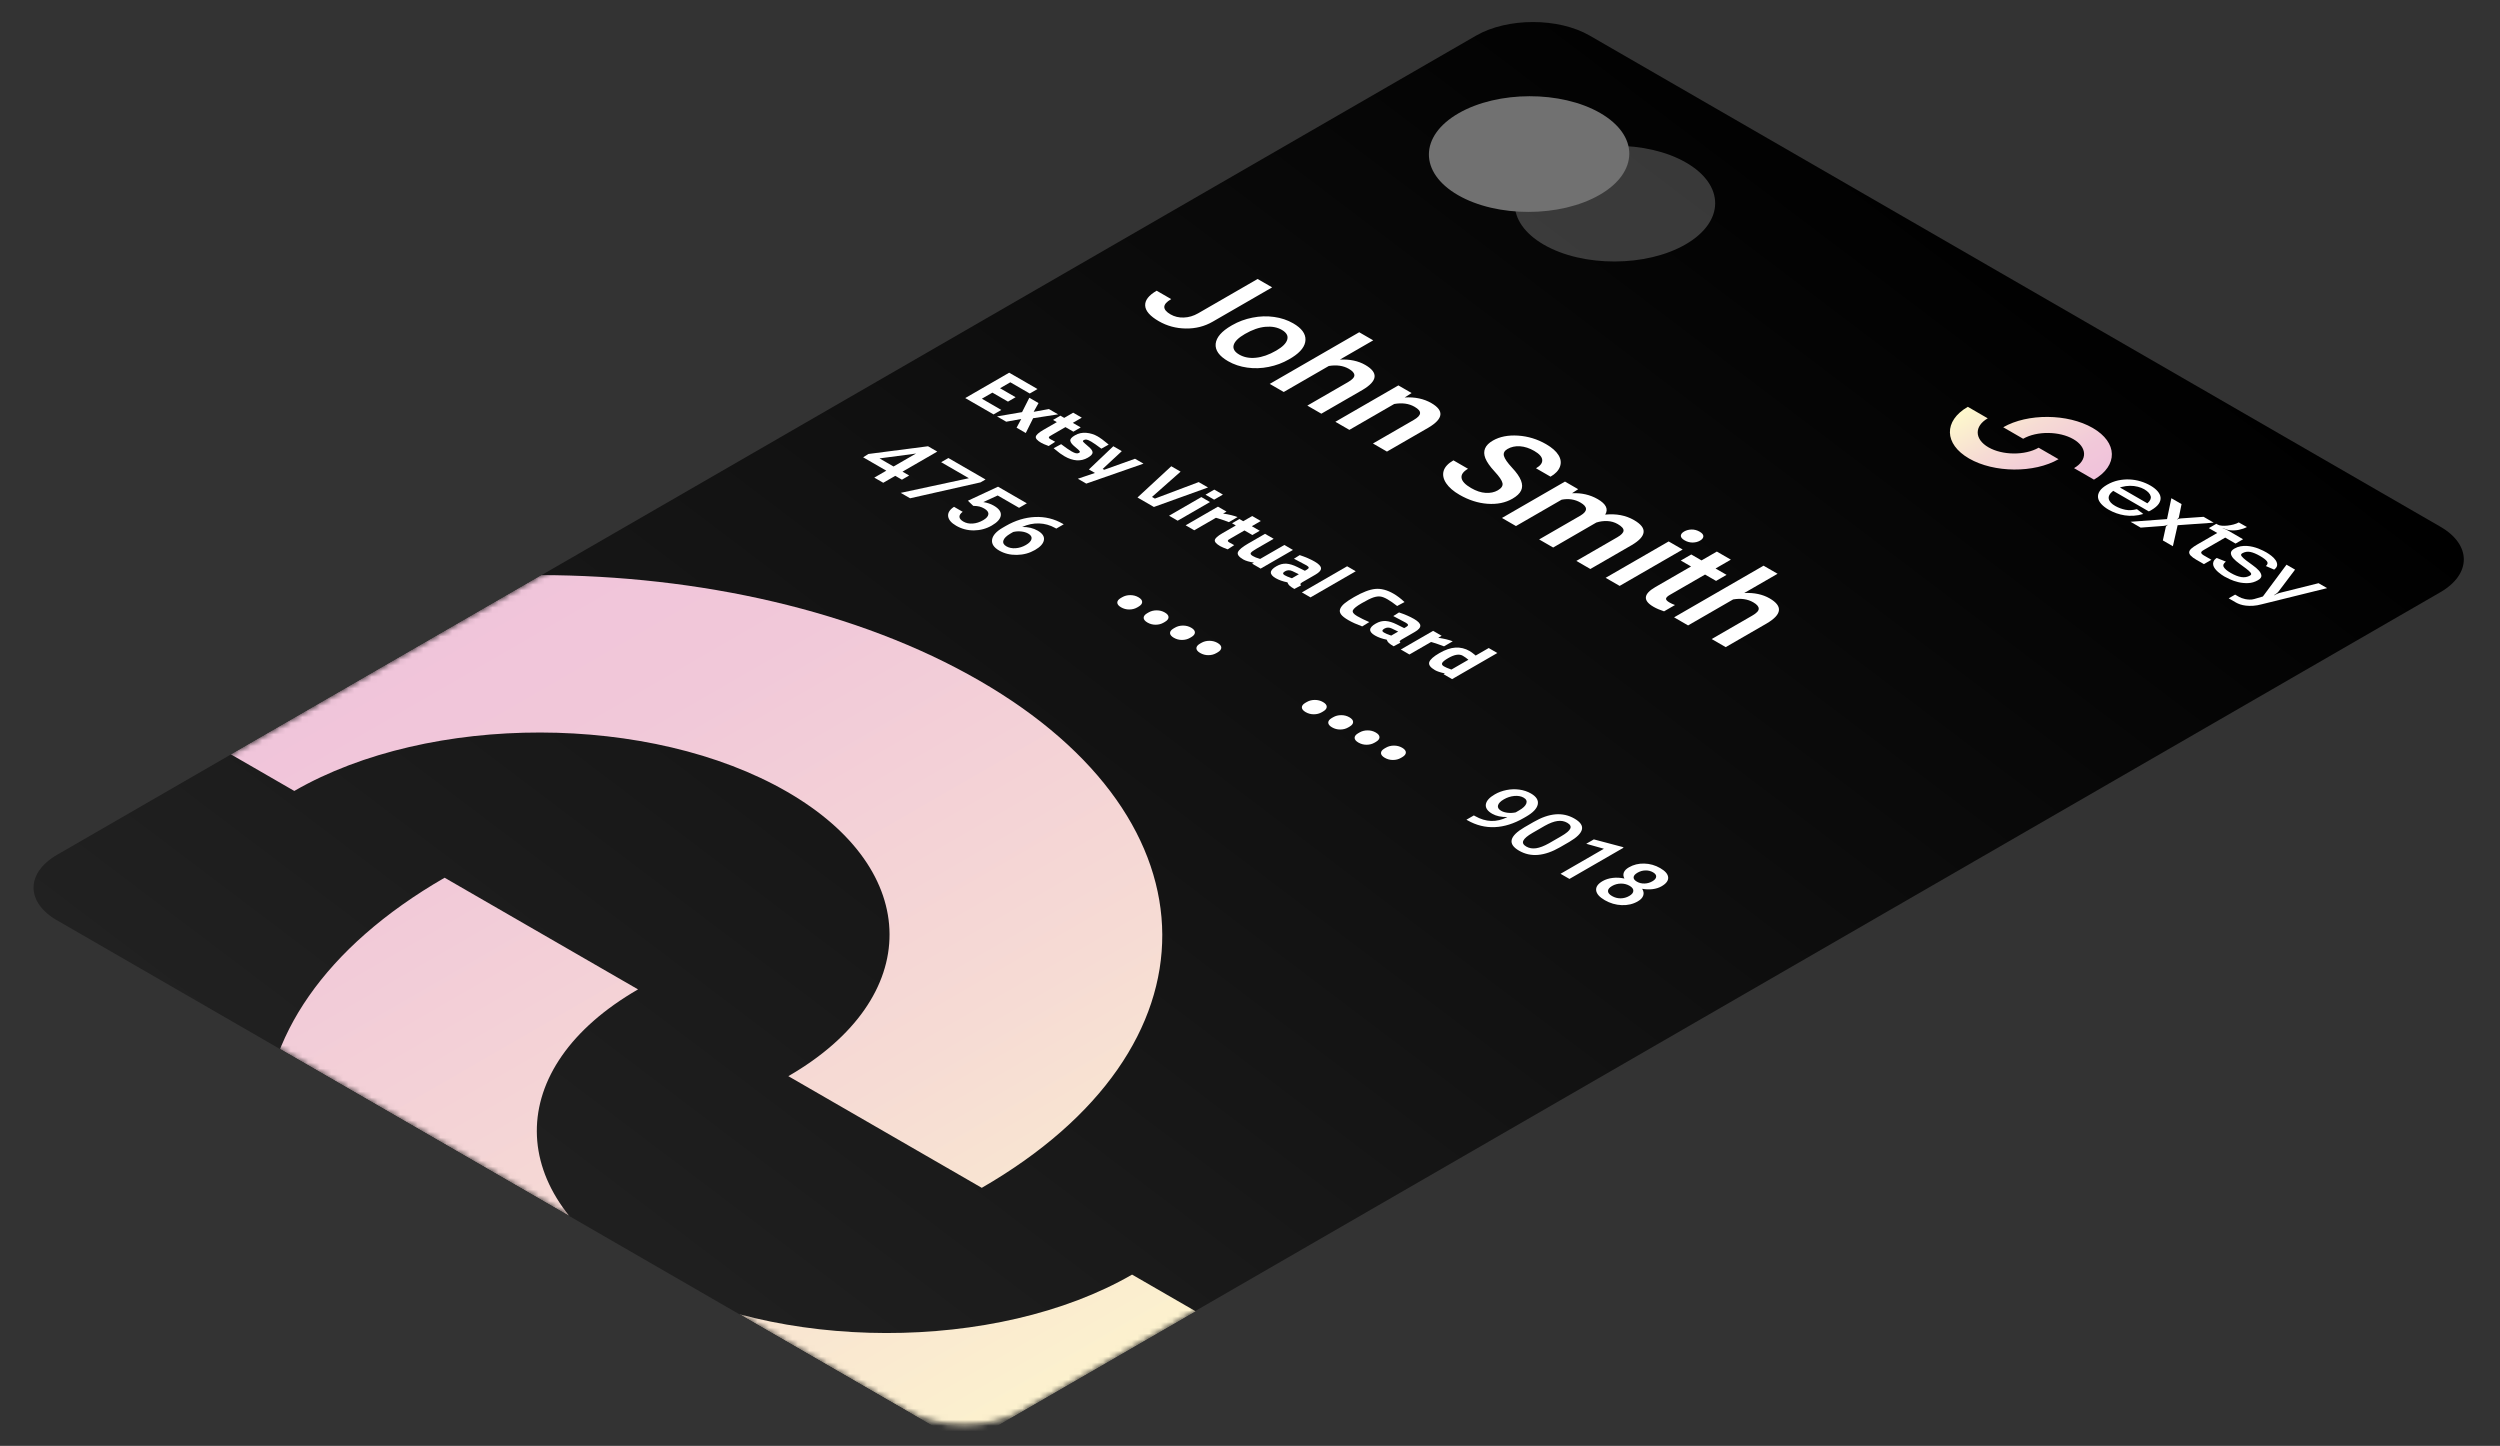 <svg width="434" height="251" viewBox="0 0 434 251" fill="none" xmlns="http://www.w3.org/2000/svg">
<rect x="0" y="0" width="434" height="251" fill="#333333" stroke="none"/>
<g clip-path="url(#clip0_1654_917)">
<path d="M177.316 245.018L423.621 102.826C429.077 99.676 429.087 94.575 423.643 91.432L275.967 6.178C270.523 3.036 261.687 3.042 256.23 6.192L9.925 148.383C4.469 151.533 4.459 156.634 9.903 159.777L157.579 245.031C163.023 248.174 171.859 248.168 177.316 245.018Z" fill="url(#paint0_linear_1654_917)"/>
<mask id="mask0_1654_917" style="mask-type:alpha" maskUnits="userSpaceOnUse" x="5" y="3" width="423" height="245">
<path d="M177.318 245.018L423.623 102.826C429.079 99.676 429.089 94.575 423.645 91.432L275.969 6.178C270.525 3.036 261.689 3.042 256.232 6.192L9.927 148.383C4.471 151.533 4.461 156.634 9.905 159.777L157.581 245.031C163.025 248.174 171.861 248.168 177.318 245.018Z" fill="#232323"/>
</mask>
<g mask="url(#mask0_1654_917)">
<path opacity="0.5" d="M268.015 42.479C274.784 46.387 285.797 46.364 292.614 42.428C299.432 38.492 299.471 32.134 292.703 28.227C285.934 24.319 274.921 24.342 268.103 28.278C261.286 32.214 261.246 38.572 268.015 42.479Z" fill="#717171"/>
<path d="M253.107 33.872C259.875 37.78 270.889 37.757 277.706 33.821C284.524 29.886 284.563 23.527 277.795 19.62C271.026 15.713 260.013 15.735 253.195 19.671C246.378 23.607 246.339 29.965 253.107 33.872Z" fill="#717171"/>
<path d="M170.029 118.163C127.867 93.823 59.448 93.713 17.51 117.924L51.09 137.309C74.61 123.731 112.979 123.794 136.623 137.443C160.267 151.093 160.371 173.246 136.855 186.822L170.435 206.207C212.377 181.999 212.191 142.503 170.029 118.163ZM77.597 240.422C35.435 216.082 35.245 176.583 77.183 152.373L110.762 171.758C87.242 185.336 87.351 207.487 110.995 221.136C134.643 234.789 173.012 234.846 196.528 221.271L230.116 240.661C188.182 264.869 119.763 264.764 77.597 240.422Z" fill="url(#paint1_linear_1654_917)"/>
<path d="M363.3 74.294C367.642 76.801 367.738 80.825 363.511 83.265L360.053 81.269C362.423 79.9 362.369 77.643 359.934 76.237C357.499 74.831 353.589 74.801 351.219 76.169L347.76 74.172C351.986 71.732 358.957 71.787 363.3 74.294ZM341.825 79.595C346.167 82.102 353.139 82.157 357.365 79.717L353.906 77.72C351.536 79.089 347.626 79.058 345.191 77.652C342.755 76.246 342.703 73.989 345.072 72.621L341.613 70.623C337.387 73.063 337.481 77.088 341.825 79.595Z" fill="url(#paint2_linear_1654_917)"/>
<path d="M374.754 87.465C375.009 87.088 375.116 86.716 375.073 86.348C375.031 85.98 374.856 85.62 374.55 85.268C374.242 84.916 373.83 84.591 373.31 84.291C372.791 83.991 372.222 83.747 371.604 83.559C370.985 83.371 370.347 83.263 369.691 83.233C369.034 83.203 368.376 83.259 367.714 83.4C367.053 83.543 366.415 83.791 365.801 84.145C365.187 84.5 364.757 84.868 364.511 85.25C364.265 85.632 364.168 86.012 364.22 86.391C364.272 86.77 364.46 87.138 364.786 87.495C365.111 87.853 365.533 88.181 366.052 88.481C366.468 88.721 366.912 88.925 367.385 89.094C367.857 89.263 368.346 89.386 368.851 89.465C369.356 89.545 369.88 89.566 370.424 89.53C370.967 89.495 371.517 89.393 372.074 89.224L370.969 88.389C370.243 88.581 369.574 88.615 368.965 88.493C368.356 88.369 367.772 88.153 367.215 87.842C366.554 87.472 366.177 87.058 366.082 86.599C365.989 86.141 366.244 85.678 366.849 85.209C366.851 85.208 366.853 85.207 366.855 85.206L366.857 85.207C366.857 85.207 366.852 85.209 366.849 85.209L373.024 88.774C373.138 88.73 373.211 88.699 373.245 88.68L373.45 88.561C374.064 88.207 374.499 87.841 374.755 87.465L374.754 87.465ZM368.02 84.626C368.114 84.595 368.206 84.567 368.302 84.541C368.807 84.408 369.298 84.339 369.775 84.337C370.253 84.334 370.705 84.389 371.135 84.5C371.565 84.612 371.936 84.758 372.247 84.938C372.89 85.319 373.262 85.728 373.366 86.164C373.458 86.551 373.264 86.954 372.784 87.376L368.02 84.626Z" fill="white"/>
<path d="M376.949 86.49L378.72 87.513L378.25 89.811C378.231 89.876 378.191 89.94 378.13 90.003C378.068 90.066 377.996 90.122 377.911 90.171L377.939 90.187C378.128 90.078 378.341 90.015 378.577 89.999L382.544 89.72L384.3 90.734L378.037 91.177L377.213 94.825L375.471 93.82L375.982 91.48C376.001 91.415 376.043 91.349 376.11 91.284C376.176 91.219 376.247 91.164 376.322 91.12L376.293 91.104C376.217 91.148 376.121 91.187 376.003 91.222C375.884 91.258 375.768 91.281 375.656 91.292L371.618 91.595L369.862 90.581L376.195 90.114L376.949 86.49L376.949 86.49Z" fill="white"/>
<path d="M383.45 91.683L384.754 90.931L385.023 91.086C385.183 91.178 385.417 91.237 385.724 91.261C386.031 91.286 386.359 91.279 386.709 91.241C387.058 91.203 387.407 91.137 387.757 91.045C388.106 90.952 388.404 90.834 388.65 90.692L390.066 91.493C389.65 91.712 389.181 91.874 388.656 91.98C388.132 92.087 387.596 92.108 387.048 92.042C386.85 92.015 386.647 91.96 386.439 91.878C386.231 91.796 386.043 91.723 385.872 91.657L385.844 91.674C386.014 91.739 386.195 91.817 386.389 91.907C386.582 91.997 386.75 92.083 386.892 92.165L389.399 93.612L388.095 94.365L386.297 93.326L382.526 95.503C382.214 95.683 382.084 95.845 382.136 95.989C382.188 96.134 382.322 96.269 382.54 96.394L383.899 97.179L382.596 97.932L381.306 97.188C380.843 96.92 380.511 96.677 380.309 96.456C380.106 96.235 380.018 96.024 380.047 95.822C380.075 95.62 380.207 95.416 380.444 95.209C380.681 95.001 381.002 94.78 381.408 94.546L384.909 92.525L383.45 91.682L383.45 91.683Z" fill="white"/>
<path d="M386.408 97.499C385.992 97.815 385.871 98.13 386.046 98.444C386.22 98.757 386.624 99.097 387.256 99.462C387.936 99.854 388.55 100.094 389.098 100.181C389.646 100.268 390.151 100.178 390.615 99.911C390.841 99.78 390.867 99.609 390.693 99.399C390.518 99.189 390.258 98.955 389.914 98.696C389.569 98.436 389.187 98.156 388.767 97.854C388.347 97.551 388 97.25 387.727 96.95C387.452 96.65 387.304 96.352 387.281 96.055C387.258 95.757 387.463 95.483 387.898 95.232C388.238 95.036 388.592 94.904 388.961 94.839C389.329 94.774 389.693 94.752 390.052 94.774C390.411 94.796 390.765 94.85 391.114 94.937C391.464 95.024 391.785 95.125 392.078 95.239C392.371 95.353 392.638 95.472 392.878 95.595C393.119 95.717 393.31 95.819 393.452 95.901C393.726 96.059 394.014 96.255 394.316 96.49C394.618 96.724 394.861 96.976 395.045 97.247C395.229 97.516 395.319 97.792 395.314 98.072C395.309 98.353 395.136 98.625 394.796 98.886L393.351 98.265C393.673 97.992 393.739 97.722 393.55 97.455C393.362 97.188 392.956 96.874 392.333 96.515C391.71 96.155 391.127 95.911 390.64 95.816C390.154 95.721 389.688 95.801 389.244 96.057C389.017 96.188 388.989 96.36 389.158 96.572C389.328 96.785 389.583 97.022 389.923 97.284C390.263 97.545 390.645 97.826 391.07 98.126C391.495 98.426 391.844 98.725 392.118 99.025C392.392 99.325 392.545 99.621 392.578 99.912C392.61 100.204 392.409 100.475 391.974 100.726C391.436 101.037 390.869 101.204 390.274 101.226C389.678 101.248 389.112 101.194 388.574 101.063C388.035 100.932 387.551 100.767 387.121 100.568C386.691 100.37 386.364 100.205 386.137 100.074C386.005 99.997 385.84 99.891 385.642 99.755C385.443 99.618 385.247 99.464 385.054 99.293C384.86 99.121 384.686 98.935 384.53 98.736C384.374 98.537 384.27 98.33 384.219 98.115C384.167 97.899 384.184 97.685 384.27 97.472C384.355 97.26 384.539 97.055 384.823 96.859L386.409 97.496L386.408 97.499Z" fill="white"/>
<path d="M396.936 98.029L398.422 98.887L395.601 102.626C395.515 102.751 395.393 102.877 395.232 103.002C395.071 103.128 394.91 103.237 394.75 103.33L394.779 103.346C394.939 103.253 395.13 103.162 395.352 103.072C395.574 102.982 395.794 102.912 396.011 102.863L402.501 101.242L403.988 102.1L392.651 104.9C392.113 105.048 391.612 105.135 391.149 105.162C390.687 105.19 390.266 105.181 389.888 105.138C389.511 105.094 389.177 105.022 388.89 104.921C388.602 104.82 388.359 104.713 388.16 104.598L386.9 103.87L388.019 103.224L388.741 103.641C388.826 103.69 388.959 103.75 389.138 103.821C389.318 103.891 389.526 103.951 389.762 104.001C389.998 104.049 390.253 104.08 390.527 104.09C390.801 104.101 391.07 104.068 391.335 103.992L392.837 103.55L396.936 98.028L396.936 98.029Z" fill="white"/>
<path d="M218.321 48.431L220.844 49.887L210.519 55.847C209.11 56.661 207.554 57.054 205.851 57.028C204.154 57.006 202.591 56.583 201.163 55.758C199.641 54.88 198.854 53.978 198.802 53.053C198.75 52.128 199.415 51.266 200.797 50.468L203.32 51.925C202.537 52.376 202.138 52.826 202.12 53.276C202.116 53.725 202.478 54.159 203.206 54.579C203.886 54.972 204.653 55.154 205.505 55.124C206.37 55.095 207.204 54.848 208.007 54.385L218.321 48.431ZM213.905 56.447C214.977 55.829 216.151 55.394 217.427 55.142C218.711 54.886 219.962 54.846 221.181 55.021C222.407 55.191 223.514 55.562 224.502 56.132C225.964 56.976 226.673 57.934 226.63 59.007C226.594 60.083 225.827 61.096 224.33 62.045L223.763 62.384C222.684 63.007 221.514 63.444 220.25 63.695C218.994 63.951 217.749 63.991 216.517 63.816C215.291 63.646 214.177 63.272 213.176 62.694C211.648 61.811 210.935 60.809 211.039 59.685C211.156 58.562 212.071 57.506 213.783 56.517L213.905 56.447ZM216.125 57.974C214.999 58.624 214.346 59.267 214.166 59.903C213.993 60.534 214.317 61.087 215.138 61.561C215.959 62.035 216.92 62.216 218.02 62.104C219.128 61.997 220.306 61.583 221.553 60.863C222.659 60.224 223.298 59.582 223.471 58.934C223.651 58.291 223.338 57.736 222.53 57.27C221.736 56.812 220.785 56.633 219.677 56.733C218.577 56.829 217.392 57.243 216.125 57.974ZM232.607 62.422C234.331 62.343 235.801 62.655 237.015 63.356C239.325 64.689 239.164 66.134 236.535 67.691L229.385 71.818L226.953 70.413L234.011 66.339C234.766 65.903 235.135 65.501 235.119 65.133C235.115 64.765 234.8 64.4 234.172 64.038C233.198 63.475 232.032 63.309 230.675 63.537L222.858 68.05L220.426 66.645L235.959 57.678L238.391 59.083L232.607 62.422ZM245.052 68.229L243.858 68.999C245.637 68.897 247.176 69.222 248.478 69.973C250.734 71.275 250.577 72.691 248.008 74.22L240.777 78.395L238.345 76.99L245.434 72.898C246.128 72.497 246.49 72.115 246.52 71.75C246.564 71.386 246.249 71.01 245.574 70.621C244.594 70.054 243.414 69.891 242.037 70.131L234.251 74.627L231.818 73.222L242.76 66.906L245.052 68.229ZM260.016 85.123C260.663 84.749 260.935 84.33 260.832 83.866C260.736 83.405 260.279 82.733 259.461 81.848C258.644 80.964 258.107 80.195 257.852 79.541C257.366 78.288 257.801 77.27 259.156 76.488C260.343 75.803 261.797 75.514 263.521 75.622C265.25 75.733 266.879 76.229 268.407 77.112C269.422 77.697 270.137 78.328 270.554 79.005C270.971 79.681 271.055 80.353 270.808 81.019C270.567 81.682 270.022 82.259 269.173 82.749L266.65 81.293C267.419 80.849 267.779 80.364 267.729 79.838C267.694 79.311 267.232 78.792 266.344 78.279C265.517 77.802 264.694 77.533 263.877 77.473C263.065 77.418 262.339 77.575 261.699 77.944C261.16 78.256 260.955 78.659 261.085 79.154C261.221 79.646 261.685 80.318 262.476 81.172C263.273 82.021 263.797 82.771 264.046 83.421C264.302 84.067 264.307 84.646 264.061 85.157C263.821 85.665 263.324 86.137 262.569 86.573C261.342 87.282 259.898 87.576 258.235 87.457C256.586 87.338 254.964 86.818 253.369 85.897C252.315 85.288 251.539 84.615 251.043 83.877C250.559 83.139 250.418 82.427 250.619 81.74C250.826 81.058 251.391 80.451 252.315 79.918L254.847 81.38C254.011 81.862 253.638 82.394 253.727 82.975C253.816 83.555 254.37 84.14 255.391 84.73C256.273 85.238 257.112 85.516 257.91 85.564C258.721 85.613 259.423 85.465 260.016 85.123ZM273.973 84.925L272.9 85.625C274.558 85.547 276.048 85.889 277.369 86.652C278.817 87.488 279.249 88.383 278.663 89.337C280.57 89.146 282.237 89.463 283.666 90.287C284.86 90.977 285.414 91.682 285.327 92.402C285.247 93.127 284.563 93.868 283.275 94.627L276.085 98.778L273.653 97.374L280.772 93.264C281.467 92.863 281.825 92.482 281.849 92.122C281.872 91.762 281.536 91.381 280.842 90.981C280.289 90.661 279.683 90.486 279.026 90.457C278.382 90.428 277.747 90.513 277.122 90.713L269.629 95.05L267.196 93.646L274.396 89.489C275.65 88.727 275.644 87.979 274.375 87.247C273.401 86.685 272.309 86.518 271.1 86.746L263.172 91.323L260.739 89.918L271.681 83.602L273.973 84.925ZM281.171 101.714L278.738 100.309L289.68 93.993L292.113 95.397L281.171 101.714ZM292.372 92.266C292.749 92.048 293.179 91.934 293.662 91.925C294.152 91.92 294.617 92.044 295.057 92.298C295.498 92.553 295.714 92.821 295.704 93.104C295.696 93.387 295.502 93.637 295.125 93.855C294.754 94.069 294.324 94.179 293.834 94.184C293.351 94.185 292.889 94.059 292.448 93.805C292.008 93.55 291.789 93.284 291.792 93.005C291.808 92.726 292.001 92.48 292.372 92.266ZM300.478 97.156L297.819 98.691L299.731 99.795L297.911 100.846L295.999 99.742L289.891 103.268C289.473 103.509 289.249 103.731 289.221 103.932C289.206 104.134 289.408 104.356 289.829 104.598C290.109 104.76 290.427 104.904 290.781 105.031L288.88 106.129C288.171 105.899 287.559 105.635 287.045 105.338C285.177 104.26 285.284 103.119 287.367 101.916L293.566 98.338L291.784 97.309L293.604 96.258L295.386 97.287L298.046 95.751L300.478 97.156ZM302.802 102.946C304.527 102.867 305.996 103.179 307.211 103.88C309.52 105.213 309.36 106.658 306.73 108.214L299.581 112.342L297.148 110.937L304.207 106.862C304.962 106.426 305.331 106.025 305.314 105.657C305.311 105.289 304.995 104.924 304.368 104.562C303.393 103.999 302.228 103.832 300.871 104.061L293.054 108.574L290.621 107.169L306.154 98.202L308.587 99.607L302.802 102.946Z" fill="white"/>
<path d="M156.673 81.881L157.831 82.549L156.575 83.274L155.417 82.606L153.331 83.811L151.777 82.914L153.864 81.709L149.841 79.387L150.75 78.811L161.104 77.47L162.709 78.397L156.673 81.881ZM152.683 79.578L155.12 80.984L159.036 78.723L158.714 78.776L152.683 79.578ZM170.222 83.739L157.992 86.502L156.362 85.561L168.199 83.017L163.384 80.237L164.64 79.512L171.092 83.237L170.222 83.739ZM168.027 86.926L173.26 84.488L178.26 87.375L176.908 88.156L173.199 86.015L170.701 87.161C171.381 87.266 171.992 87.475 172.533 87.787C173.42 88.299 173.823 88.861 173.742 89.474C173.665 90.089 173.144 90.675 172.178 91.233C171.224 91.784 170.192 92.065 169.079 92.077C167.971 92.087 166.942 91.817 165.991 91.268C165.138 90.776 164.673 90.228 164.596 89.623C164.527 89.018 164.868 88.471 165.62 87.983L167.123 88.85C166.727 89.148 166.539 89.443 166.559 89.737C166.583 90.028 166.808 90.297 167.234 90.543C167.712 90.819 168.254 90.934 168.862 90.888C169.474 90.845 170.076 90.652 170.669 90.31C171.24 89.981 171.544 89.635 171.58 89.275C171.621 88.911 171.384 88.581 170.868 88.283C170.586 88.121 170.309 88.005 170.036 87.937C169.767 87.866 169.407 87.827 168.958 87.82L168.027 86.926ZM184.662 91.018L183.367 91.766L183.175 91.655C182.293 91.16 181.357 90.898 180.369 90.868C179.381 90.838 178.408 91.043 177.452 91.482C178.478 91.465 179.38 91.68 180.156 92.128C180.979 92.603 181.335 93.146 181.224 93.756C181.117 94.369 180.603 94.942 179.679 95.475C178.726 96.025 177.674 96.31 176.523 96.33C175.381 96.349 174.357 96.098 173.454 95.576C172.524 95.04 172.115 94.405 172.227 93.671C172.343 92.94 172.961 92.251 174.082 91.604L174.616 91.295C176.261 90.346 177.945 89.831 179.67 89.751C181.399 89.673 183.01 90.065 184.502 90.926L184.662 91.018ZM178.516 92.639C178.175 92.442 177.765 92.317 177.286 92.264C176.812 92.213 176.347 92.242 175.893 92.352L175.416 92.627C174.721 93.029 174.312 93.432 174.189 93.837C174.071 94.24 174.243 94.575 174.703 94.84C175.164 95.106 175.702 95.216 176.318 95.17C176.935 95.125 177.526 94.938 178.093 94.611C178.66 94.284 178.985 93.939 179.069 93.575C179.152 93.212 178.968 92.9 178.516 92.639Z" fill="white"/>
<path d="M261.692 141.839C260.618 141.858 259.733 141.668 259.038 141.267C258.22 140.794 257.855 140.252 257.944 139.639C258.038 139.023 258.555 138.445 259.496 137.902C260.114 137.545 260.798 137.293 261.548 137.145C262.297 136.998 263.04 136.975 263.775 137.078C264.51 137.18 265.178 137.404 265.779 137.751C266.717 138.293 267.109 138.926 266.955 139.65C266.801 140.374 266.133 141.077 264.952 141.758L264.514 142.011C262.823 142.988 261.153 143.513 259.505 143.589C257.858 143.664 256.275 143.27 254.757 142.409L254.572 142.302L255.866 141.555L256.09 141.684C257.019 142.206 257.944 142.484 258.864 142.519C259.787 142.552 260.73 142.325 261.692 141.839ZM260.588 140.748C260.899 140.928 261.281 141.045 261.735 141.098C262.188 141.151 262.648 141.129 263.115 141.032L263.727 140.679C264.418 140.28 264.833 139.878 264.973 139.472C265.112 139.067 264.958 138.735 264.511 138.476C264.063 138.218 263.518 138.119 262.876 138.18C262.242 138.24 261.642 138.434 261.075 138.761C260.487 139.101 260.147 139.453 260.055 139.816C259.963 140.179 260.14 140.49 260.588 140.748ZM270.823 147.081C269.475 147.859 268.206 148.302 267.016 148.408C265.834 148.514 264.732 148.272 263.709 147.681C262.703 147.1 262.277 146.47 262.431 145.791C262.593 145.111 263.323 144.389 264.62 143.626L266.243 142.689C267.591 141.911 268.852 141.471 270.025 141.37C271.202 141.271 272.304 141.518 273.332 142.111C274.35 142.699 274.781 143.327 274.623 143.994C274.468 144.664 273.743 145.381 272.446 146.144L270.823 147.081ZM271.021 145.173C271.901 144.664 272.426 144.224 272.595 143.85C272.769 143.475 272.595 143.137 272.076 142.836C271.568 142.544 271 142.441 270.37 142.529C269.745 142.614 269.014 142.891 268.177 143.359L266.051 144.587C265.175 145.092 264.644 145.539 264.458 145.927C264.271 146.315 264.438 146.66 264.958 146.96C265.457 147.248 266.023 147.347 266.657 147.256C267.295 147.164 268.044 146.877 268.902 146.396L271.021 145.173ZM272.457 152.583L270.91 151.69L278.439 147.343L275.371 146.479L276.691 145.717L281.669 147.036L281.868 147.151L272.457 152.583ZM288.462 153.85C288.002 154.116 287.475 154.284 286.88 154.357C286.289 154.428 285.688 154.405 285.077 154.291C285.335 154.703 285.397 155.098 285.262 155.476C285.131 155.857 284.817 156.191 284.319 156.478C283.494 156.954 282.562 157.172 281.523 157.132C280.488 157.09 279.51 156.803 278.589 156.272C277.664 155.737 277.165 155.169 277.092 154.567C277.022 153.967 277.398 153.43 278.218 152.956C278.721 152.666 279.304 152.482 279.967 152.405C280.631 152.326 281.309 152.363 282.001 152.515C281.806 152.165 281.77 151.819 281.892 151.478C282.022 151.137 282.317 150.834 282.777 150.568C283.575 150.107 284.465 149.889 285.444 149.915C286.424 149.94 287.348 150.203 288.218 150.705C289.092 151.21 289.551 151.745 289.594 152.31C289.638 152.876 289.26 153.389 288.462 153.85ZM282.842 155.537C283.306 155.269 283.541 154.973 283.547 154.65C283.562 154.326 283.344 154.034 282.891 153.773C282.44 153.512 281.936 153.385 281.379 153.391C280.828 153.399 280.318 153.539 279.849 153.809C279.39 154.074 279.155 154.362 279.145 154.674C279.138 154.987 279.37 155.28 279.838 155.55C280.308 155.821 280.805 155.954 281.331 155.951C281.862 155.95 282.366 155.812 282.842 155.537ZM286.856 152.99C287.264 152.755 287.482 152.494 287.509 152.207C287.541 151.918 287.358 151.659 286.962 151.43C286.566 151.202 286.126 151.094 285.642 151.107C285.163 151.118 284.707 151.249 284.273 151.499C283.843 151.747 283.617 152.01 283.594 152.29C283.575 152.571 283.764 152.826 284.16 153.055C284.557 153.284 284.997 153.392 285.48 153.379C285.968 153.368 286.427 153.238 286.856 152.99Z" fill="white"/>
<path d="M194.826 103.669C195.234 103.433 195.694 103.315 196.208 103.314C196.73 103.313 197.204 103.435 197.63 103.682C198.069 103.935 198.286 104.211 198.28 104.51C198.278 104.807 198.066 105.076 197.645 105.319L197.407 105.457C197.004 105.69 196.545 105.807 196.032 105.808C195.527 105.809 195.055 105.683 194.616 105.429C194.194 105.186 193.975 104.918 193.96 104.627C193.953 104.335 194.145 104.072 194.536 103.836L194.826 103.669ZM199.404 106.312C199.812 106.077 200.273 105.958 200.786 105.957C201.308 105.956 201.782 106.079 202.209 106.325C202.648 106.578 202.864 106.854 202.858 107.153C202.856 107.45 202.645 107.719 202.224 107.962L201.986 108.1C201.582 108.333 201.124 108.45 200.61 108.451C200.105 108.452 199.633 108.326 199.194 108.072C198.772 107.829 198.554 107.561 198.538 107.27C198.531 106.978 198.723 106.715 199.114 106.479L199.404 106.312ZM203.983 108.955C204.391 108.72 204.851 108.602 205.365 108.6C205.887 108.599 206.361 108.722 206.787 108.968C207.226 109.222 207.443 109.498 207.437 109.797C207.435 110.093 207.223 110.363 206.802 110.606L206.564 110.743C206.161 110.976 205.702 111.093 205.189 111.094C204.684 111.095 204.212 110.969 203.773 110.716C203.351 110.472 203.132 110.204 203.117 109.913C203.11 109.622 203.302 109.358 203.693 109.123L203.983 108.955ZM208.561 111.598C208.969 111.363 209.43 111.245 209.943 111.244C210.465 111.243 210.939 111.365 211.366 111.611C211.805 111.865 212.021 112.141 212.015 112.44C212.013 112.736 211.802 113.006 211.381 113.249L211.143 113.386C210.739 113.619 210.281 113.736 209.767 113.737C209.262 113.739 208.79 113.612 208.351 113.359C207.929 113.115 207.711 112.847 207.695 112.556C207.688 112.265 207.88 112.001 208.271 111.766L208.561 111.598Z" fill="white"/>
<path d="M226.869 121.862C227.277 121.627 227.737 121.508 228.25 121.507C228.772 121.506 229.246 121.629 229.673 121.875C230.112 122.128 230.329 122.404 230.322 122.703C230.32 123 230.109 123.269 229.688 123.512L229.45 123.65C229.046 123.883 228.588 124 228.074 124.001C227.57 124.002 227.098 123.876 226.658 123.622C226.236 123.379 226.018 123.111 226.003 122.82C225.996 122.528 226.188 122.265 226.579 122.03L226.869 121.862ZM231.447 124.505C231.855 124.27 232.315 124.152 232.829 124.151C233.351 124.149 233.825 124.272 234.251 124.518C234.691 124.772 234.907 125.048 234.901 125.347C234.899 125.643 234.687 125.913 234.267 126.156L234.028 126.293C233.625 126.526 233.166 126.643 232.653 126.644C232.148 126.645 231.676 126.519 231.237 126.266C230.815 126.022 230.596 125.754 230.581 125.463C230.574 125.172 230.766 124.908 231.157 124.673L231.447 124.505ZM236.026 127.148C236.433 126.913 236.894 126.795 237.408 126.794C237.93 126.793 238.404 126.915 238.83 127.161C239.269 127.415 239.486 127.691 239.479 127.99C239.477 128.286 239.266 128.556 238.845 128.799L238.607 128.936C238.203 129.169 237.745 129.286 237.231 129.288C236.727 129.289 236.255 129.162 235.816 128.909C235.394 128.665 235.175 128.398 235.16 128.106C235.153 127.815 235.345 127.551 235.736 127.316L236.026 127.148ZM240.604 129.792C241.012 129.556 241.473 129.438 241.986 129.437C242.508 129.436 242.982 129.558 243.409 129.804C243.848 130.058 244.064 130.334 244.058 130.633C244.056 130.929 243.845 131.199 243.424 131.442L243.186 131.58C242.782 131.813 242.324 131.93 241.81 131.931C241.305 131.932 240.833 131.806 240.394 131.552C239.972 131.308 239.754 131.041 239.738 130.749C239.731 130.458 239.923 130.195 240.314 129.959L240.604 129.792Z" fill="white"/>
<path d="M259.939 113.362L252.084 117.897L250.598 117.039L250.834 116.903C250.065 116.744 249.491 116.555 249.111 116.336C248.299 115.867 247.969 115.404 248.12 114.947C248.271 114.49 248.855 113.968 249.872 113.381C250.897 112.789 251.832 112.469 252.675 112.421C253.534 112.372 254.351 112.572 255.125 113.019C255.364 113.157 255.658 113.369 256.007 113.658L256.175 113.806L258.441 112.498L259.939 113.362ZM251.777 116.165L251.967 116.235L254.918 114.532C254.583 114.252 254.256 114.02 253.935 113.835C253.332 113.487 252.492 113.623 251.414 114.245C250.831 114.582 250.483 114.86 250.37 115.08C250.257 115.3 250.354 115.498 250.659 115.675C250.972 115.855 251.344 116.019 251.777 116.165Z" fill="white"/>
<path d="M243.177 112.756L248.787 109.517L250.273 110.375L249.679 110.718C250.678 110.863 251.517 111.067 252.196 111.329L250.681 112.203C249.95 111.929 249.302 111.705 248.735 111.534L248.433 111.45L244.674 113.62L243.177 112.756Z" fill="white"/>
<path d="M245.611 109.703L243.277 111.051C243.112 111.163 243.015 111.254 242.984 111.323C242.962 111.387 243.006 111.469 243.118 111.568L241.94 112.196C241.56 111.977 241.281 111.786 241.102 111.622C240.931 111.463 240.809 111.271 240.735 111.047C239.937 110.889 239.258 110.648 238.7 110.326C237.545 109.659 237.581 108.972 238.808 108.264C239.407 107.918 239.989 107.767 240.557 107.809C241.131 107.847 241.772 108.045 242.48 108.401L243.766 109.04L244.113 108.839C244.345 108.705 244.45 108.584 244.428 108.477C244.414 108.365 244.291 108.242 244.06 108.109L241.87 106.948L242.869 106.319C243.883 106.654 244.747 107.028 245.462 107.441C246.185 107.858 246.553 108.243 246.566 108.597C246.588 108.954 246.269 109.323 245.611 109.703ZM241.615 109.107C241.161 108.888 240.728 108.897 240.316 109.134C239.905 109.372 239.882 109.596 240.247 109.807C240.53 109.97 240.884 110.123 241.309 110.264L241.521 110.335L242.722 109.642L241.615 109.107Z" fill="white"/>
<path d="M236.476 108.745C235.514 108.389 234.717 108.028 234.084 107.662C233.45 107.297 233.022 106.959 232.8 106.649C232.577 106.339 232.53 106.022 232.658 105.699C232.786 105.375 233.041 105.056 233.423 104.741C233.804 104.426 234.347 104.066 235.05 103.66C236.524 102.809 237.754 102.335 238.739 102.239C239.74 102.143 240.795 102.416 241.905 103.056C242.546 103.426 243.186 103.912 243.826 104.515L242.547 105.202C241.921 104.711 241.363 104.324 240.871 104.04C240.387 103.761 239.973 103.6 239.63 103.557C239.294 103.51 238.891 103.562 238.42 103.714C237.957 103.869 237.284 104.202 236.401 104.712C235.518 105.221 235.006 105.633 234.863 105.948C234.735 106.263 234.976 106.597 235.587 106.949C236.205 107.306 236.913 107.654 237.71 107.994L236.476 108.745Z" fill="white"/>
<path d="M226.005 102.842L233.859 98.307L235.357 99.171L227.502 103.706L226.005 102.842Z" fill="white"/>
<path d="M228.37 99.75L226.036 101.098C225.872 101.21 225.774 101.3 225.744 101.369C225.722 101.434 225.766 101.516 225.878 101.615L224.7 102.243C224.32 102.024 224.041 101.833 223.862 101.669C223.691 101.51 223.568 101.318 223.495 101.094C222.697 100.936 222.018 100.695 221.459 100.373C220.305 99.706 220.341 99.019 221.568 98.311C222.166 97.965 222.749 97.814 223.316 97.856C223.891 97.894 224.532 98.091 225.24 98.448L226.525 99.087L226.873 98.886C227.105 98.752 227.21 98.631 227.188 98.523C227.173 98.411 227.051 98.289 226.82 98.155L224.63 96.995L225.628 96.366C226.642 96.701 227.507 97.075 228.222 97.488C228.945 97.905 229.313 98.29 229.326 98.644C229.347 99.001 229.029 99.37 228.37 99.75ZM224.375 99.154C223.921 98.935 223.488 98.944 223.076 99.181C222.665 99.419 222.642 99.643 223.007 99.854C223.29 100.017 223.644 100.17 224.069 100.311L224.281 100.382L225.482 99.689L224.375 99.154Z" fill="white"/>
<path d="M222.961 94.606L224.459 95.471L218.848 98.71L217.362 97.852L217.676 97.671C216.841 97.534 216.225 97.351 215.831 97.123C215.056 96.676 214.748 96.252 214.906 95.851C215.072 95.446 215.66 94.952 216.669 94.369L219.609 92.671L221.107 93.536L218.144 95.246C217.591 95.566 217.258 95.809 217.145 95.978C217.032 96.146 217.147 96.329 217.49 96.527C217.818 96.716 218.179 96.864 218.575 96.971L218.765 97.029L222.961 94.606Z" fill="white"/>
<path d="M217.413 92.88L216.038 92.087L213.738 93.414C213.513 93.544 213.356 93.639 213.267 93.699C213.192 93.76 213.154 93.829 213.154 93.906C213.161 93.988 213.239 94.072 213.388 94.158L214.26 94.635L213.126 95.367C212.515 95.144 212.079 94.957 211.818 94.807C211.148 94.42 210.839 94.069 210.893 93.754C210.953 93.435 211.392 93.04 212.207 92.57L214.541 91.222L213.882 90.842L215.161 90.103L215.82 90.484L217.38 89.583L218.877 90.448L217.317 91.348L218.692 92.141L217.413 92.88Z" fill="white"/>
<path d="M205.827 91.194L211.438 87.955L212.924 88.813L212.329 89.156C213.329 89.301 214.168 89.505 214.846 89.767L213.331 90.641C212.601 90.367 211.952 90.143 211.385 89.972L211.083 89.888L207.324 92.058L205.827 91.194Z" fill="white"/>
<path d="M202.946 89.53L208.557 86.291L210.054 87.156L204.443 90.394L202.946 89.53ZM209.275 85.877L210.801 84.996L212.298 85.86L210.772 86.741L209.275 85.877Z" fill="white"/>
<path d="M208.092 83.69L209.712 84.625L200.316 88.011L197.467 86.366L203.332 80.942L204.952 81.877L199.987 86.266L200.49 86.556L208.092 83.69Z" fill="white"/>
<path d="M193.27 77.466L194.744 78.317L191.43 81.405L191.687 81.553L197.035 79.64L198.51 80.491L188.576 83.955L187.113 83.11L190.084 82.105L189.033 81.498L193.27 77.466Z" fill="white"/>
<path d="M191.198 77.889C190.394 77.287 189.805 76.878 189.433 76.663C189.068 76.453 188.796 76.334 188.617 76.309C188.445 76.287 188.285 76.32 188.135 76.406C187.993 76.488 187.963 76.588 188.044 76.704C188.141 76.82 188.431 77.082 188.915 77.491C189.413 77.9 189.666 78.249 189.672 78.538C189.679 78.826 189.405 79.13 188.852 79.45C187.64 80.15 186.285 80.067 184.788 79.203C184.296 78.919 183.768 78.536 183.202 78.054L182.912 77.809L184.213 77.109C185.017 77.712 185.598 78.116 185.956 78.322C186.321 78.533 186.6 78.656 186.794 78.69C187.003 78.724 187.178 78.7 187.321 78.618C187.463 78.536 187.497 78.435 187.423 78.314C187.356 78.198 187.081 77.944 186.597 77.552C186.12 77.165 185.857 76.823 185.806 76.525C185.754 76.228 186.024 75.909 186.615 75.568C187.214 75.222 187.864 75.079 188.565 75.139C189.274 75.194 189.945 75.404 190.578 75.77C191.018 76.023 191.546 76.411 192.164 76.931L192.465 77.183L191.198 77.889Z" fill="white"/>
<path d="M186.336 74.939L184.962 74.146L182.662 75.474C182.437 75.604 182.28 75.699 182.19 75.759C182.116 75.819 182.078 75.888 182.078 75.966C182.085 76.048 182.163 76.132 182.312 76.218L183.183 76.695L182.05 77.427C181.439 77.204 181.003 77.017 180.742 76.866C180.071 76.479 179.763 76.128 179.816 75.814C179.877 75.495 180.315 75.1 181.131 74.629L183.465 73.282L182.806 72.901L184.085 72.163L184.744 72.543L186.304 71.643L187.801 72.507L186.241 73.408L187.616 74.201L186.336 74.939Z" fill="white"/>
<path d="M178.691 69.05L180.289 69.972L179.444 71.492L182.088 71.011L183.686 71.933L179.35 72.604L178.075 75.172L176.478 74.25L177.289 72.736L174.679 73.211L173.081 72.289L177.428 71.546L178.691 69.05Z" fill="white"/>
<path d="M167.565 69.104L175.195 64.699L180.112 67.537L178.765 68.314L175.391 66.366L173.607 67.396L176.31 68.957L174.986 69.722L172.282 68.161L170.453 69.216L173.828 71.165L172.481 71.942L167.565 69.104Z" fill="white"/>
</g>
</g>
<defs>
<linearGradient id="paint0_linear_1654_917" x1="428.252" y1="96.653" x2="245.033" y2="338.777" gradientUnits="userSpaceOnUse">
<stop/>
<stop offset="1" stop-color="#212121"/>
</linearGradient>
<linearGradient id="paint1_linear_1654_917" x1="230.116" y1="240.661" x2="123.827" y2="56.547" gradientUnits="userSpaceOnUse">
<stop stop-color="#FEF9CC"/>
<stop offset="0.4" stop-color="#F6DBD4"/>
<stop offset="0.75" stop-color="#F1C8D9"/>
<stop offset="1" stop-color="#F0C2DB"/>
</linearGradient>
<linearGradient id="paint2_linear_1654_917" x1="341.613" y1="70.623" x2="352.561" y2="89.587" gradientUnits="userSpaceOnUse">
<stop stop-color="#FEF9CC"/>
<stop offset="0.4" stop-color="#F6DBD4"/>
<stop offset="0.75" stop-color="#F1C8D9"/>
<stop offset="1" stop-color="#F0C2DB"/>
</linearGradient>
<clipPath id="clip0_1654_917">
<rect width="307.217" height="193.433" fill="white" transform="matrix(-0.866 0.5 -0.866 -0.5 433.584 97.171)"/>
</clipPath>
</defs>
</svg>
